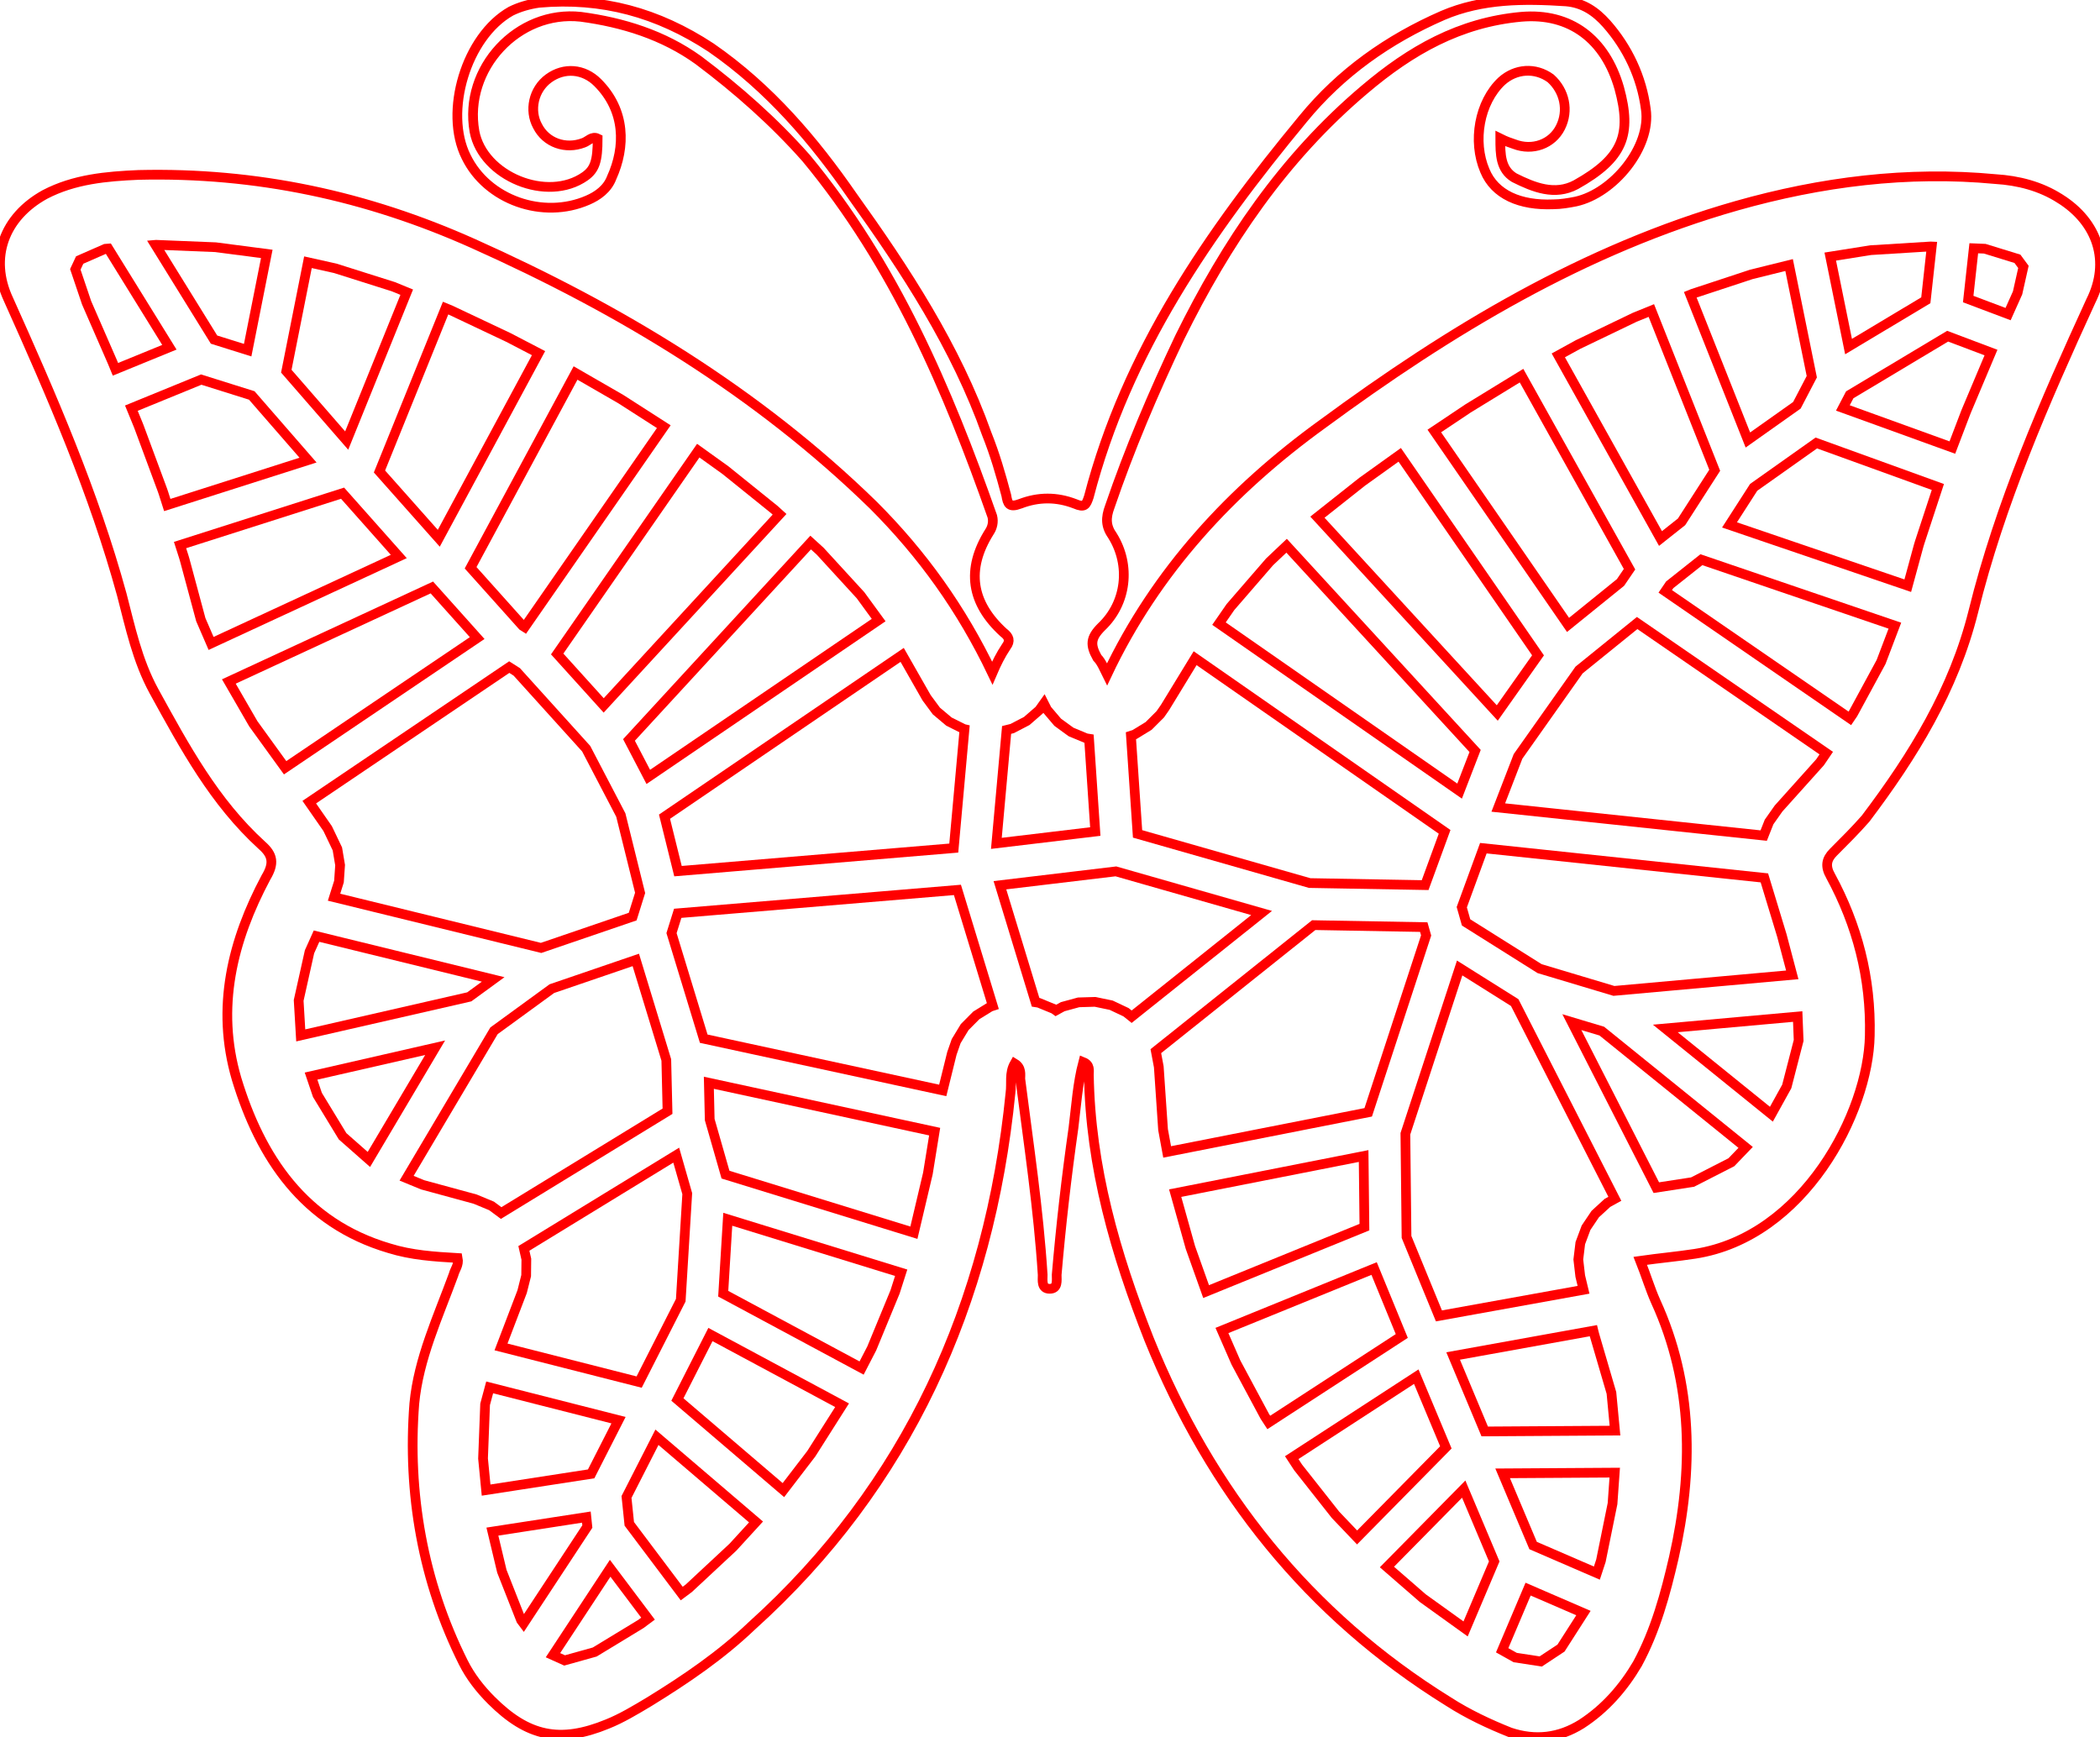 <svg version="1.1" xmlns="http://www.w3.org/2000/svg" xmlns:xlink="http://www.w3.org/1999/xlink" width="216" height="178.687" viewBox="20.16,20.16,216,178.687"><g fill="none" fill-rule="nonzero" stroke="#ff0000" stroke-width="1px" stroke-linecap="butt" stroke-linejoin="miter" stroke-miterlimit="10" stroke-dasharray="" stroke-dashoffset="0" font-family="none" font-weight="none" font-size="none" text-anchor="none" style="mix-blend-mode: normal"><path d="M45.635,56.179l-3.46,-1.086l-6.032,-9.746l0.07,-0.006l6.122,0.249l5.266,0.687z"></path><path d="M55.819,65.478l-6.21,-7.136l2.226,-11.208l2.807,0.626l5.973,1.89l1.379,0.565z"></path><path d="M65.292,75.53l-6.1,-6.87l6.8,-16.808l0.548,0.225l5.914,2.797l3.098,1.613z"></path><path d="M74.128,84.672l-0.216,-0.138l-5.347,-5.971l10.794,-20.035l4.649,2.681l4.427,2.841z"></path><path d="M82.254,92.723l-4.783,-5.293l14.51,-20.915l2.796,2.007l5.049,4.07l0.518,0.471z"></path><path d="M86.841,100.076l-1.985,-3.802l18.685,-20.305l0.974,0.885l4.157,4.536l1.864,2.554z"></path><path d="M118.262,107.397l-28.366,2.373l-1.387,-5.602l24.444,-16.643l2.512,4.408l1.006,1.363l1.296,1.091l1.516,0.757l0.082,0.019z"></path><path d="M132.819,105.696l-10.175,1.216l1.052,-11.667l0.575,-0.143l1.503,-0.782l1.278,-1.112l0.482,-0.677l0.321,0.633l1.098,1.29l1.369,0.998l1.564,0.651l0.29,0.046z"></path><path d="M168.749,105.728l-2.004,5.479l-11.875,-0.212l-17.704,-5.058l-0.681,-10.099l0.374,-0.121l1.445,-0.884l1.199,-1.198l0.492,-0.707l3.092,-5.064z"></path><path d="M171.885,97.408l-1.595,4.129l-24.749,-17.229l1.185,-1.711l4.017,-4.64l1.753,-1.66z"></path><path d="M178.356,87.571l-4.192,5.931l-18.499,-20.143l4.602,-3.644l3.864,-2.769z"></path><path d="M187.769,78.712l-0.927,1.361l-5.398,4.367l-13.755,-19.945l3.464,-2.318l5.508,-3.376z"></path><path d="M196.53,68.535l-3.41,5.303l-2.166,1.716l-10.511,-18.839l2.026,-1.114l5.827,-2.801l1.716,-0.698z"></path><path d="M206.516,58.911l-1.534,2.939l-5.04,3.57l-5.928,-14.946l0.232,-0.094l6.045,-1.993l3.891,-0.964z"></path><path d="M218.244,51.05l-7.949,4.76l-1.88,-9.257l4.161,-0.66l6.159,-0.381l0.116,0.005z"></path><path d="M222.604,50.922l0.573,-5.224l1.129,0.047l3.361,1.036l0.616,0.835l-0.6,2.671l-0.977,2.182z"></path><path d="M209.713,62.122l0.705,-1.349l10.07,-6.031l4.459,1.682l-2.522,5.983l-0.093,0.231l-1.358,3.56z"></path><path d="M198.053,74.154l2.485,-3.864l6.443,-4.563l12.502,4.526l-1.867,5.687l-0.106,0.351l-1.122,4.116z"></path><path d="M191.443,80.991l0.461,-0.678l3.256,-2.581l19.901,6.787l-1.419,3.735l-2.882,5.314l-0.33,0.486z"></path><path d="M174.268,103.226l2.033,-5.261l6.279,-8.887l5.972,-4.832l19.452,13.383l-0.64,0.943l-4.267,4.755l-0.975,1.385l-0.554,1.399z"></path><path d="M186.162,122.089l-7.645,-2.293l-7.56,-4.754l-0.443,-1.564l2.22,-6.07l28.904,3.054l1.803,5.938l1.067,4.037z"></path><path d="M191.448,125.951l13.618,-1.226l0.097,2.463l-1.223,4.732l-1.579,2.853z"></path><path d="M184.917,126.225l14.794,11.961l-1.467,1.527l-3.988,2.04l-3.732,0.575l-8.689,-17.027z"></path><path d="M175.959,123.291l10.299,20.182l-0.767,0.425l-1.248,1.145l-0.946,1.405l-0.592,1.588l-0.204,1.681l0.198,1.702l0.339,1.413l-14.874,2.686l-3.333,-8.122l-0.117,-10.611l5.582,-17.055z"></path><path d="M172.874,167.405l-3.249,-7.762l14.423,-2.604l0.029,0.122l0.091,0.343l1.739,5.94l0.366,3.876z"></path><path d="M177.85,179.139l-3.133,-7.425l11.53,-0.073l-0.226,3.186l-1.195,5.878l-0.417,1.271z"></path><path d="M177.336,183.624l5.692,2.462l-2.307,3.602l-2.085,1.377l-2.627,-0.403l-1.34,-0.749z"></path><path d="M173.851,180.776l-2.944,6.942l-4.403,-3.164l-3.688,-3.205l7.897,-8.013z"></path><path d="M168.877,169.045l-9.131,9.264l-2.214,-2.322l-3.857,-4.888l-0.652,-1l12.81,-8.329z"></path><path d="M164.343,157.585l-13.68,8.895l-0.407,-0.624l-2.972,-5.542l-1.439,-3.294l15.651,-6.373z"></path><path d="M160.501,146.388l-16.284,6.631l-1.617,-4.541l-1.565,-5.586l19.384,-3.819z"></path><path d="M166.603,115.525l0.244,0.858l-5.956,18.195l-20.682,4.074l-0.42,-2.29l-0.44,-6.464l-0.303,-1.612l16.238,-12.963z"></path><path d="M149.924,114.075l-13.367,10.669l-0.571,-0.459l-1.531,-0.724l-1.659,-0.346l-1.693,0.051l-1.634,0.446l-0.705,0.387l-0.204,-0.148l-1.567,-0.643l-0.315,-0.049l-3.67,-12.04l11.93,-1.426z"></path><path d="M92.543,127.004l-3.312,-10.86l0.638,-2.037l28.769,-2.407l3.638,11.932l-0.255,0.084l-1.441,0.891l-1.193,1.203l-0.879,1.448l-0.438,1.256l-0.943,3.812z"></path><path d="M94.782,140.988l-1.622,-5.661l-0.089,-3.789l23.225,5.027l-0.696,4.305l-1.439,6.093z"></path><path d="M94.549,153.238l0.467,-7.658l17.837,5.5l-0.63,1.972l-2.398,5.813l-1.043,2.018z"></path><path d="M89.836,164.119l3.397,-6.684l13.54,7.273l-3.165,4.988l-2.869,3.743z"></path><path d="M84.887,176.911l-0.287,-2.765l3.131,-6.143l10.191,8.712l-2.372,2.591l-4.539,4.228l-0.732,0.545z"></path><path d="M82.918,181.479l3.897,5.181l-0.736,0.548l-4.747,2.885l-3.1,0.866l-1.196,-0.539z"></path><path d="M80.572,177.186l-6.558,9.969l-0.253,-0.338l-1.981,-5.03l-0.974,-4.08l9.666,-1.492z"></path><path d="M83.778,166.245l-2.815,5.524l-10.804,1.668l-0.315,-3.247l0.213,-5.577l0.469,-1.74z"></path><path d="M90.849,142.944l-0.669,10.963l-4.28,8.42l-14.208,-3.616l2.173,-5.688l0.414,-1.643l0.019,-1.694l-0.254,-1.112l15.67,-9.591z"></path><path d="M88.694,129.192l0.125,5.274l-17.112,10.473l-0.986,-0.732l-1.69,-0.701l-5.404,-1.472l-1.646,-0.678l8.99,-15.164l5.952,-4.338l8.633,-2.952z"></path><path d="M64.916,127.934l-6.813,11.492l-2.706,-2.384l-2.588,-4.255l-0.655,-1.934z"></path><path d="M70.886,120.908l-2.458,1.792l-17.335,3.965l-0.213,-3.598l1.116,-5.005l0.722,-1.605z"></path><path d="M73.314,89.273l7.139,7.901l3.562,6.824l1.985,8.009l-0.764,2.438l-9.422,3.222l-21.295,-5.217l0.507,-1.61l0.116,-1.69l-0.281,-1.67l-0.999,-2.088l-1.892,-2.72l20.569,-13.891z"></path><path d="M69.241,85.795l-19.754,13.34l-3.272,-4.522l-2.516,-4.352l20.88,-9.672z"></path><path d="M61.178,77.403l-19.306,8.943l-1.058,-2.446l-1.655,-6.148l-0.094,-0.318l-0.386,-1.209l16.717,-5.334z"></path><path d="M46.055,60.838l5.788,6.651l-14.478,4.62l-0.395,-1.238l-0.107,-0.312l-2.394,-6.459l-0.089,-0.229l-0.708,-1.726l7.186,-2.939z"></path><path d="M37.582,55.88l-5.548,2.269l-0.267,-0.651l-0.063,-0.148l-2.634,-6.04l-1.163,-3.442l0.448,-0.96l2.639,-1.157l0.304,-0.024z"></path><path d="M232.052,40.599c-2.015,-1.296 -4.318,-1.871 -6.621,-2.015c-9.068,-0.864 -17.993,0.288 -26.63,2.735c-15.69,4.462 -29.509,12.811 -42.607,22.455c-9.356,6.765 -17.129,15.114 -22.167,25.766c-0.288,-0.576 -0.576,-1.296 -1.008,-1.727c-0.72,-1.296 -0.72,-2.015 0.432,-3.167c2.591,-2.447 3.023,-6.334 1.152,-9.356c-0.72,-1.008 -0.72,-1.871 -0.288,-3.023c2.015,-5.902 4.462,-11.659 7.197,-17.417c4.75,-9.644 10.652,-18.425 19.001,-25.478c4.75,-4.03 9.788,-6.909 16.122,-7.485c5.038,-0.432 8.637,2.303 10.076,7.341c1.296,4.75 0.432,7.197 -4.462,9.932c-2.159,1.152 -4.318,0.288 -6.334,-0.72c-1.439,-0.864 -1.439,-2.447 -1.439,-4.03c0.576,0.288 1.008,0.432 1.439,0.576c1.871,0.72 3.886,0 4.75,-1.727c0.864,-1.727 0.432,-3.743 -1.008,-5.038c-1.583,-1.152 -3.599,-1.008 -5.038,0.288c-2.303,2.159 -3.023,6.19 -1.727,9.212c1.008,2.447 3.599,3.599 7.053,3.455c0.72,0 1.583,-0.144 2.303,-0.288c3.886,-0.864 7.773,-5.614 7.197,-9.5c-0.432,-3.311 -1.871,-6.334 -4.03,-8.781c-1.152,-1.296 -2.447,-2.159 -4.174,-2.303c-4.318,-0.288 -8.637,-0.288 -12.667,1.439c-5.614,2.447 -10.508,5.902 -14.394,10.652c-9.644,11.659 -18.137,23.895 -22.023,38.865c-0.288,0.864 -0.432,1.152 -1.439,0.72c-1.871,-0.72 -3.743,-0.72 -5.614,0c-1.152,0.432 -1.296,0 -1.439,-0.864c-0.576,-2.159 -1.152,-4.174 -2.015,-6.334c-3.167,-8.925 -8.349,-16.841 -13.819,-24.47c-3.886,-5.614 -8.493,-11.084 -14.538,-15.258c-5.47,-3.599 -11.228,-5.182 -17.705,-4.606c-1.008,0.144 -2.015,0.432 -2.879,0.864c-4.606,2.591 -6.909,10.364 -4.606,14.97c2.159,4.462 7.917,6.477 12.523,4.462c1.008,-0.432 2.015,-1.152 2.447,-2.303c1.439,-3.167 1.439,-6.909 -1.439,-9.788c-1.439,-1.439 -3.455,-1.583 -5.038,-0.432c-1.583,1.152 -2.015,3.311 -1.152,4.894c0.864,1.727 2.879,2.447 4.75,1.727c0.432,-0.144 0.864,-0.72 1.439,-0.432c0,2.303 -0.288,3.167 -1.296,3.886c-3.886,2.735 -10.508,0 -11.372,-4.606c-1.152,-6.477 4.462,-12.523 10.94,-11.803c4.318,0.576 8.493,1.871 12.091,4.462c4.03,3.023 7.773,6.334 11.084,10.076c9.068,10.94 14.538,23.751 19.145,36.85c0.144,0.576 0,1.152 -0.288,1.583c-2.447,3.886 -1.871,7.341 1.439,10.364c0.576,0.432 0.72,0.864 0.288,1.439c-0.576,0.864 -1.008,1.727 -1.439,2.735c-3.167,-6.621 -7.197,-12.235 -12.235,-17.273c-11.947,-11.659 -26.054,-20.152 -41.168,-26.918c-10.94,-4.894 -22.311,-7.341 -34.403,-7.053c-3.311,0.144 -6.621,0.432 -9.644,2.015c-4.174,2.303 -5.758,6.477 -3.743,10.796c4.462,9.932 8.781,19.864 11.659,30.372c0.864,3.311 1.583,6.765 3.311,9.932c3.167,5.758 6.19,11.372 11.084,15.834c1.152,1.008 1.296,1.871 0.432,3.311c-3.455,6.477 -5.182,13.387 -3.023,20.728c2.447,8.061 6.909,14.826 15.69,17.417c2.303,0.72 4.606,0.864 7.053,1.008c0.144,0.72 -0.288,1.152 -0.432,1.727c-1.583,4.318 -3.599,8.637 -4.03,13.243c-0.72,9.212 0.864,18.281 5.038,26.63c0.72,1.439 1.727,2.735 2.879,3.886c3.743,3.743 7.053,4.462 11.947,2.447c1.439,-0.576 2.879,-1.439 4.318,-2.303c3.743,-2.303 7.341,-4.75 10.508,-7.773c15.978,-14.394 24.47,-33.107 26.63,-54.843c0.144,-1.008 -0.144,-2.015 0.432,-3.023c0.72,0.432 0.576,1.152 0.576,1.583c0.864,6.765 1.871,13.387 2.303,20.152c0,0.576 -0.144,1.439 0.72,1.439c0.864,0 0.72,-0.864 0.72,-1.439c0.432,-5.038 1.008,-10.076 1.727,-15.114c0.288,-2.303 0.432,-4.606 1.008,-6.765c0.72,0.288 0.576,0.864 0.576,1.296c0.144,9.5 2.735,18.425 6.19,27.205c6.334,15.69 16.41,28.357 30.804,37.282c2.015,1.296 4.174,2.303 6.334,3.167c2.591,0.864 5.038,0.576 7.341,-0.864c2.447,-1.583 4.318,-3.743 5.758,-6.19c1.871,-3.455 2.879,-7.197 3.743,-10.94c2.015,-8.925 2.015,-17.849 -1.871,-26.342c-0.576,-1.296 -1.008,-2.735 -1.583,-4.174c2.015,-0.288 3.743,-0.432 5.614,-0.72c11.228,-1.727 17.849,-14.538 17.993,-22.455c0.144,-5.902 -1.296,-11.372 -4.03,-16.41c-0.576,-1.008 -0.432,-1.727 0.288,-2.447c1.152,-1.152 2.303,-2.303 3.311,-3.455c4.894,-6.477 9.068,-13.243 11.084,-21.304c2.735,-11.084 7.341,-21.592 12.091,-31.956c2.015,-4.03 0.72,-8.061 -3.167,-10.508z"></path></g></svg>